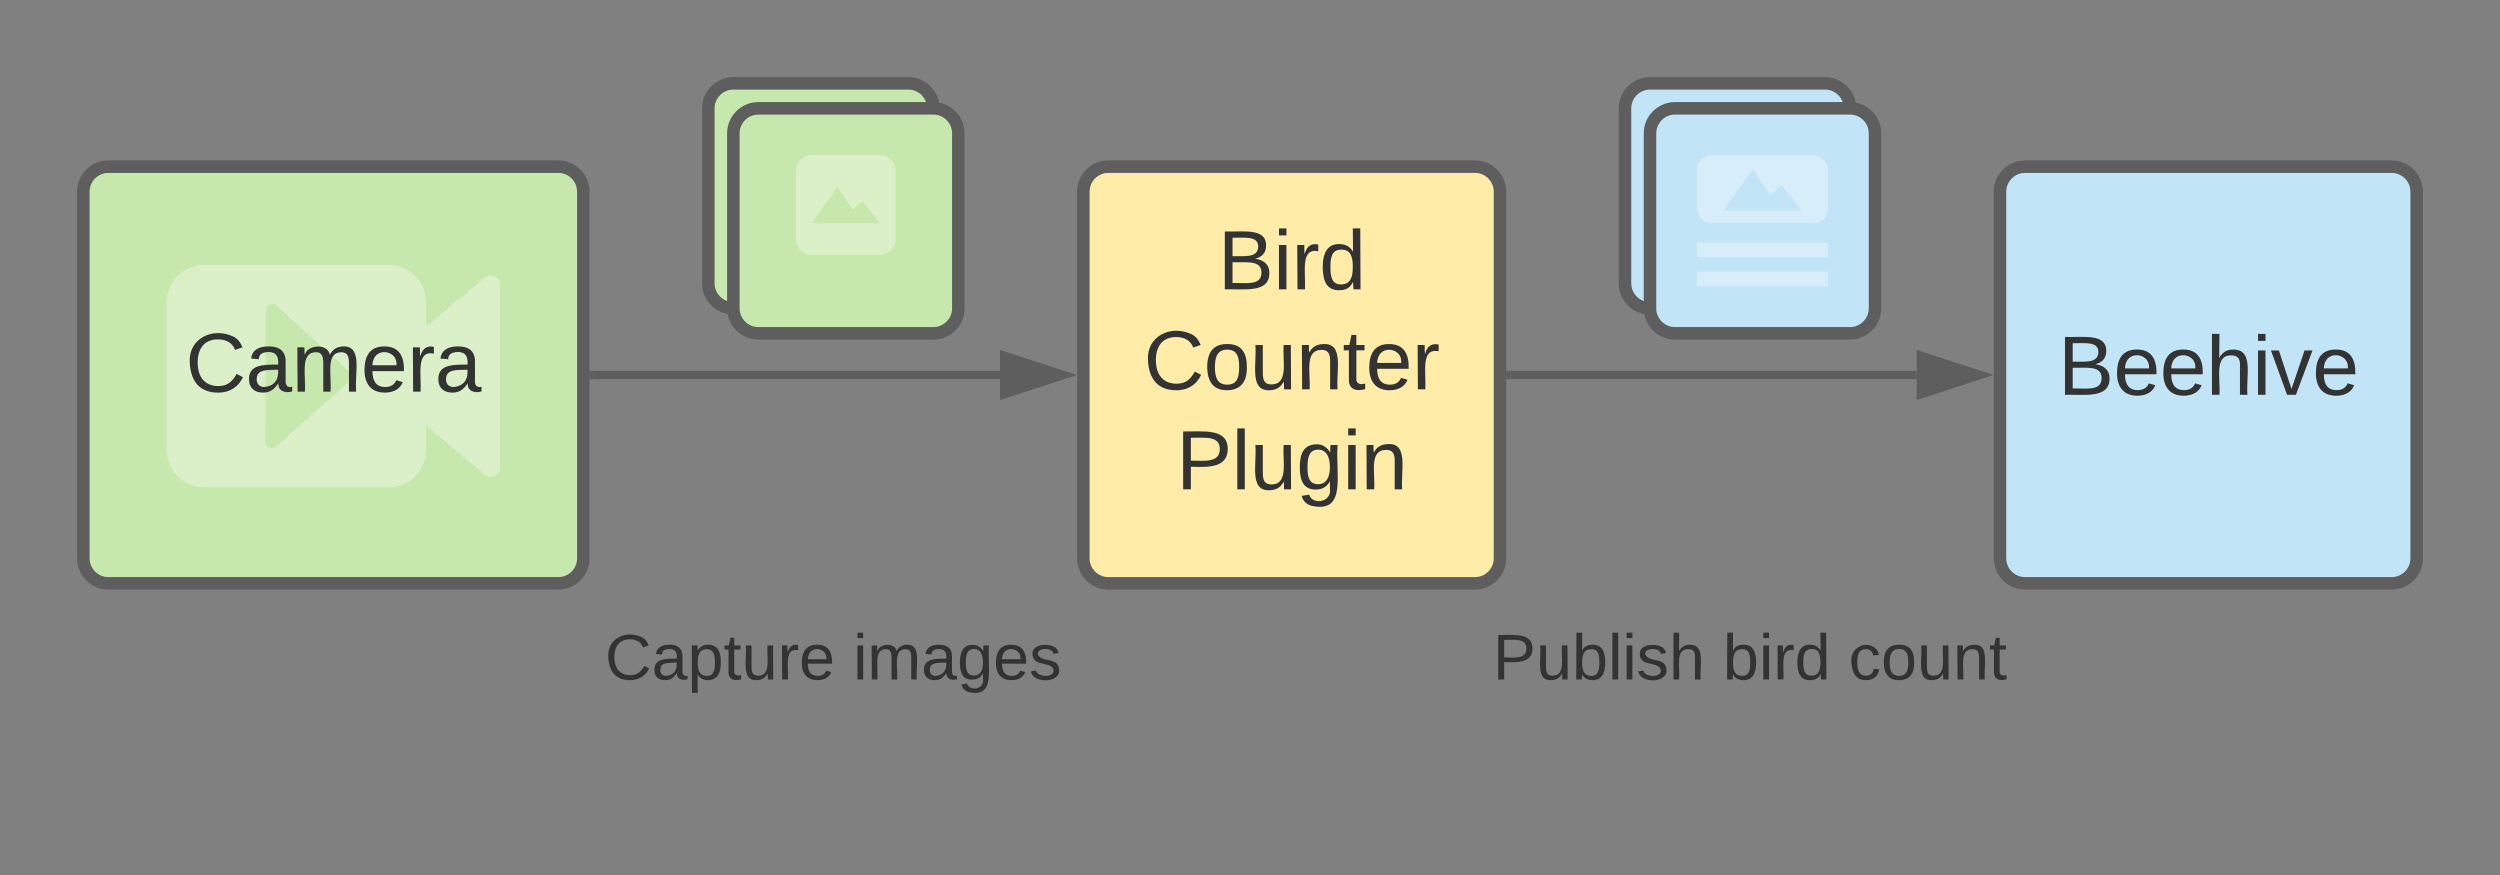 <svg xmlns="http://www.w3.org/2000/svg" xmlns:xlink="http://www.w3.org/1999/xlink" xmlns:lucid="lucid" width="600" height="210"><rect width="100%" height="100%" fill="#808080" stroke="none"/><g transform="translate(-560 -360)" lucid:page-tab-id="VD02umr5l-Hr"><path d="M820 406c0-3.3 2.7-6 6-6h88c3.3 0 6 2.7 6 6v88c0 3.3-2.7 6-6 6h-88c-3.3 0-6-2.7-6-6z" stroke="#5e5e5e" stroke-width="3" fill="#ffeca9"/><use xlink:href="#a" transform="matrix(1,0,0,1,825,405) translate(27.278 24.437)"/><use xlink:href="#b" transform="matrix(1,0,0,1,825,405) translate(9.5 48.437)"/><use xlink:href="#c" transform="matrix(1,0,0,1,825,405) translate(17.278 72.437)"/><path d="M1040 406c0-3.3 2.7-6 6-6h88c3.3 0 6 2.7 6 6v88c0 3.3-2.7 6-6 6h-88c-3.3 0-6-2.7-6-6z" stroke="#5e5e5e" stroke-width="3" fill="#c1e4f7"/><use xlink:href="#d" transform="matrix(1,0,0,1,1045,405) translate(8.917 49.75)"/><path d="M922.5 450h97.5" stroke="#5e5e5e" stroke-width="2" fill="none"/><path d="M922.53 451h-1.03v-2h1.03z" fill="#5e5e5e"/><path d="M1035.26 450l-14.26 4.64v-9.28z" stroke="#5e5e5e" stroke-width="2" fill="#5e5e5e"/><path d="M580 406c0-3.3 2.7-6 6-6h108c3.3 0 6 2.7 6 6v88c0 3.3-2.7 6-6 6H586c-3.3 0-6-2.7-6-6z" stroke="#5e5e5e" stroke-width="3" fill="#c7e8ac"/><path d="M676.32 426.64l-14.08 11.76v-5.92c0-4.88-4-8.88-8.88-8.88h-44.48c-4.88 0-8.88 4-8.88 8.88V468c0 4.96 4 8.96 8.88 8.96h44.48c4.88 0 8.88-4 8.88-8.96v-5.92l14.08 11.84c1.52 1.2 3.68.16 3.68-1.76v-43.84c0-1.84-2.16-2.88-3.68-1.68m-32.56 24.96l-17.52 15.6c-1.04.96-2.56.16-2.56-1.2l.08-31.44c.08-1.44 1.52-2.16 2.64-1.2l17.36 15.84c.72.64.72 1.76 0 2.4" fill="#dbf0c9"/><use xlink:href="#e" transform="matrix(1,0,0,1,585,405) translate(19.528 49)"/><path d="M702.5 450H800" stroke="#5e5e5e" stroke-width="2" fill="none"/><path d="M702.53 451h-1.03v-2h1.03z" fill="#5e5e5e"/><path d="M815.26 450L801 454.64v-9.28z" stroke="#5e5e5e" stroke-width="2" fill="#5e5e5e"/><path d="M730 386c0-3.3 2.7-6 6-6h42c3.3 0 6 2.7 6 6v42c0 3.3-2.7 6-6 6h-42c-3.3 0-6-2.7-6-6z" stroke="#5e5e5e" stroke-width="3" fill="#c7e8ac"/><path d="M736 392c0-3.3 2.7-6 6-6h42c3.3 0 6 2.7 6 6v42c0 3.3-2.7 6-6 6h-42c-3.3 0-6-2.7-6-6z" stroke="#5e5e5e" stroke-width="3" fill="#c7e8ac"/><path d="M754.8 421.16h16.36c2.1 0 3.8-1.67 3.8-3.77v-16.37c0-2.1-1.7-3.77-3.8-3.77H754.8c-2.07 0-3.77 1.66-3.77 3.77v16.36c0 2.1 1.7 3.76 3.78 3.76m6.13-16.22l3.74 5.37 2.38-2 4.1 5.3h-16.34l6.13-8.66z" fill="#dbf0c9"/><path d="M660 496c0-3.3 2.7-6 6-6h188c3.3 0 6 2.7 6 6v48c0 3.3-2.7 6-6 6H666c-3.3 0-6-2.7-6-6z" stroke="#000" stroke-opacity="0" stroke-width="3" fill="#fff" fill-opacity="0"/><use xlink:href="#f" transform="matrix(1,0,0,1,665,495) translate(40.21 28.069)"/><use xlink:href="#g" transform="matrix(1,0,0,1,665,495) translate(99.753 28.069)"/><path d="M880 496c0-3.3 2.7-6 6-6h188c3.3 0 6 2.7 6 6v48c0 3.3-2.7 6-6 6H886c-3.3 0-6-2.7-6-6z" stroke="#000" stroke-opacity="0" stroke-width="3" fill="#fff" fill-opacity="0"/><use xlink:href="#h" transform="matrix(1,0,0,1,885,495) translate(33.296 28.069)"/><use xlink:href="#i" transform="matrix(1,0,0,1,885,495) translate(88.519 28.069)"/><use xlink:href="#j" transform="matrix(1,0,0,1,885,495) translate(118.679 28.069)"/><path d="M950 386c0-3.3 2.7-6 6-6h42c3.3 0 6 2.7 6 6v42c0 3.3-2.7 6-6 6h-42c-3.3 0-6-2.7-6-6z" stroke="#5e5e5e" stroke-width="3" fill="#c1e4f7"/><path d="M956 392c0-3.3 2.7-6 6-6h42c3.3 0 6 2.7 6 6v42c0 3.3-2.7 6-6 6h-42c-3.3 0-6-2.7-6-6z" stroke="#5e5e5e" stroke-width="3" fill="#c1e4f7"/><path d="M967.3 418.24h31.4v3.5h-31.4v-3.5zm0 6.97h31.4v3.5h-31.4v-3.5zm29.64-27.43c-.5-.3-1.1-.48-1.73-.48h-24.44c-.6 0-1.2.16-1.7.47-1.05.58-1.77 1.7-1.77 3.02v9.28c0 1.93 1.56 3.5 3.46 3.5h24.45c1.94 0 3.5-1.57 3.5-3.5v-9.3c0-1.3-.7-2.43-1.76-3m-23.3 12.77l6.98-9.9 4.28 6.13 2.72-2.28 4.7 6.05h-18.67z" fill="#d7edfa"/><defs><path fill="#333" d="M160-131c35 5 61 23 61 61C221 17 115-2 30 0v-248c76 3 177-17 177 60 0 33-19 50-47 57zm-97-11c50-1 110 9 110-42 0-47-63-36-110-37v79zm0 115c55-2 124 14 124-45 0-56-70-42-124-44v89" id="k"/><path fill="#333" d="M24-231v-30h32v30H24zM24 0v-190h32V0H24" id="l"/><path fill="#333" d="M114-163C36-179 61-72 57 0H25l-1-190h30c1 12-1 29 2 39 6-27 23-49 58-41v29" id="m"/><path fill="#333" d="M85-194c31 0 48 13 60 33l-1-100h32l1 261h-30c-2-10 0-23-3-31C134-8 116 4 85 4 32 4 16-35 15-94c0-66 23-100 70-100zm9 24c-40 0-46 34-46 75 0 40 6 74 45 74 42 0 51-32 51-76 0-42-9-74-50-73" id="n"/><g id="a"><use transform="matrix(0.056,0,0,0.056,0,0)" xlink:href="#k"/><use transform="matrix(0.056,0,0,0.056,13.333,0)" xlink:href="#l"/><use transform="matrix(0.056,0,0,0.056,17.722,0)" xlink:href="#m"/><use transform="matrix(0.056,0,0,0.056,24.333,0)" xlink:href="#n"/></g><path fill="#333" d="M212-179c-10-28-35-45-73-45-59 0-87 40-87 99 0 60 29 101 89 101 43 0 62-24 78-52l27 14C228-24 195 4 139 4 59 4 22-46 18-125c-6-104 99-153 187-111 19 9 31 26 39 46" id="o"/><path fill="#333" d="M100-194c62-1 85 37 85 99 1 63-27 99-86 99S16-35 15-95c0-66 28-99 85-99zM99-20c44 1 53-31 53-75 0-43-8-75-51-75s-53 32-53 75 10 74 51 75" id="p"/><path fill="#333" d="M84 4C-5 8 30-112 23-190h32v120c0 31 7 50 39 49 72-2 45-101 50-169h31l1 190h-30c-1-10 1-25-2-33-11 22-28 36-60 37" id="q"/><path fill="#333" d="M117-194c89-4 53 116 60 194h-32v-121c0-31-8-49-39-48C34-167 62-67 57 0H25l-1-190h30c1 10-1 24 2 32 11-22 29-35 61-36" id="r"/><path fill="#333" d="M59-47c-2 24 18 29 38 22v24C64 9 27 4 27-40v-127H5v-23h24l9-43h21v43h35v23H59v120" id="s"/><path fill="#333" d="M100-194c63 0 86 42 84 106H49c0 40 14 67 53 68 26 1 43-12 49-29l28 8c-11 28-37 45-77 45C44 4 14-33 15-96c1-61 26-98 85-98zm52 81c6-60-76-77-97-28-3 7-6 17-6 28h103" id="t"/><g id="b"><use transform="matrix(0.056,0,0,0.056,0,0)" xlink:href="#o"/><use transform="matrix(0.056,0,0,0.056,14.389,0)" xlink:href="#p"/><use transform="matrix(0.056,0,0,0.056,25.5,0)" xlink:href="#q"/><use transform="matrix(0.056,0,0,0.056,36.611,0)" xlink:href="#r"/><use transform="matrix(0.056,0,0,0.056,47.722,0)" xlink:href="#s"/><use transform="matrix(0.056,0,0,0.056,53.278,0)" xlink:href="#t"/><use transform="matrix(0.056,0,0,0.056,64.389,0)" xlink:href="#m"/></g><path fill="#333" d="M30-248c87 1 191-15 191 75 0 78-77 80-158 76V0H30v-248zm33 125c57 0 124 11 124-50 0-59-68-47-124-48v98" id="u"/><path fill="#333" d="M24 0v-261h32V0H24" id="v"/><path fill="#333" d="M177-190C167-65 218 103 67 71c-23-6-38-20-44-43l32-5c15 47 100 32 89-28v-30C133-14 115 1 83 1 29 1 15-40 15-95c0-56 16-97 71-98 29-1 48 16 59 35 1-10 0-23 2-32h30zM94-22c36 0 50-32 50-73 0-42-14-75-50-75-39 0-46 34-46 75s6 73 46 73" id="w"/><g id="c"><use transform="matrix(0.056,0,0,0.056,0,0)" xlink:href="#u"/><use transform="matrix(0.056,0,0,0.056,13.333,0)" xlink:href="#v"/><use transform="matrix(0.056,0,0,0.056,17.722,0)" xlink:href="#q"/><use transform="matrix(0.056,0,0,0.056,28.833,0)" xlink:href="#w"/><use transform="matrix(0.056,0,0,0.056,39.944,0)" xlink:href="#l"/><use transform="matrix(0.056,0,0,0.056,44.333,0)" xlink:href="#r"/></g><path fill="#333" d="M106-169C34-169 62-67 57 0H25v-261h32l-1 103c12-21 28-36 61-36 89 0 53 116 60 194h-32v-121c2-32-8-49-39-48" id="x"/><path fill="#333" d="M108 0H70L1-190h34L89-25l56-165h34" id="y"/><g id="d"><use transform="matrix(0.056,0,0,0.056,0,0)" xlink:href="#k"/><use transform="matrix(0.056,0,0,0.056,13.333,0)" xlink:href="#t"/><use transform="matrix(0.056,0,0,0.056,24.444,0)" xlink:href="#t"/><use transform="matrix(0.056,0,0,0.056,35.556,0)" xlink:href="#x"/><use transform="matrix(0.056,0,0,0.056,46.667,0)" xlink:href="#l"/><use transform="matrix(0.056,0,0,0.056,51.056,0)" xlink:href="#y"/><use transform="matrix(0.056,0,0,0.056,61.056,0)" xlink:href="#t"/></g><path fill="#333" d="M141-36C126-15 110 5 73 4 37 3 15-17 15-53c-1-64 63-63 125-63 3-35-9-54-41-54-24 1-41 7-42 31l-33-3c5-37 33-52 76-52 45 0 72 20 72 64v82c-1 20 7 32 28 27v20c-31 9-61-2-59-35zM48-53c0 20 12 33 32 33 41-3 63-29 60-74-43 2-92-5-92 41" id="z"/><path fill="#333" d="M210-169c-67 3-38 105-44 169h-31v-121c0-29-5-50-35-48C34-165 62-65 56 0H25l-1-190h30c1 10-1 24 2 32 10-44 99-50 107 0 11-21 27-35 58-36 85-2 47 119 55 194h-31v-121c0-29-5-49-35-48" id="A"/><g id="e"><use transform="matrix(0.056,0,0,0.056,0,0)" xlink:href="#o"/><use transform="matrix(0.056,0,0,0.056,14.389,0)" xlink:href="#z"/><use transform="matrix(0.056,0,0,0.056,25.5,0)" xlink:href="#A"/><use transform="matrix(0.056,0,0,0.056,42.111,0)" xlink:href="#t"/><use transform="matrix(0.056,0,0,0.056,53.222,0)" xlink:href="#m"/><use transform="matrix(0.056,0,0,0.056,59.833,0)" xlink:href="#z"/></g><path fill="#333" d="M115-194c55 1 70 41 70 98S169 2 115 4C84 4 66-9 55-30l1 105H24l-1-265h31l2 30c10-21 28-34 59-34zm-8 174c40 0 45-34 45-75s-6-73-45-74c-42 0-51 32-51 76 0 43 10 73 51 73" id="B"/><g id="f"><use transform="matrix(0.043,0,0,0.043,0,0)" xlink:href="#o"/><use transform="matrix(0.043,0,0,0.043,11.191,0)" xlink:href="#z"/><use transform="matrix(0.043,0,0,0.043,19.833,0)" xlink:href="#B"/><use transform="matrix(0.043,0,0,0.043,28.475,0)" xlink:href="#s"/><use transform="matrix(0.043,0,0,0.043,32.796,0)" xlink:href="#q"/><use transform="matrix(0.043,0,0,0.043,41.438,0)" xlink:href="#m"/><use transform="matrix(0.043,0,0,0.043,46.58,0)" xlink:href="#t"/></g><path fill="#333" d="M135-143c-3-34-86-38-87 0 15 53 115 12 119 90S17 21 10-45l28-5c4 36 97 45 98 0-10-56-113-15-118-90-4-57 82-63 122-42 12 7 21 19 24 35" id="C"/><g id="g"><use transform="matrix(0.043,0,0,0.043,0,0)" xlink:href="#l"/><use transform="matrix(0.043,0,0,0.043,3.414,0)" xlink:href="#A"/><use transform="matrix(0.043,0,0,0.043,16.333,0)" xlink:href="#z"/><use transform="matrix(0.043,0,0,0.043,24.975,0)" xlink:href="#w"/><use transform="matrix(0.043,0,0,0.043,33.617,0)" xlink:href="#t"/><use transform="matrix(0.043,0,0,0.043,42.259,0)" xlink:href="#C"/></g><path fill="#333" d="M115-194c53 0 69 39 70 98 0 66-23 100-70 100C84 3 66-7 56-30L54 0H23l1-261h32v101c10-23 28-34 59-34zm-8 174c40 0 45-34 45-75 0-40-5-75-45-74-42 0-51 32-51 76 0 43 10 73 51 73" id="D"/><g id="h"><use transform="matrix(0.043,0,0,0.043,0,0)" xlink:href="#u"/><use transform="matrix(0.043,0,0,0.043,10.37,0)" xlink:href="#q"/><use transform="matrix(0.043,0,0,0.043,19.012,0)" xlink:href="#D"/><use transform="matrix(0.043,0,0,0.043,27.654,0)" xlink:href="#v"/><use transform="matrix(0.043,0,0,0.043,31.068,0)" xlink:href="#l"/><use transform="matrix(0.043,0,0,0.043,34.481,0)" xlink:href="#C"/><use transform="matrix(0.043,0,0,0.043,42.259,0)" xlink:href="#x"/></g><g id="i"><use transform="matrix(0.043,0,0,0.043,0,0)" xlink:href="#D"/><use transform="matrix(0.043,0,0,0.043,8.642,0)" xlink:href="#l"/><use transform="matrix(0.043,0,0,0.043,12.056,0)" xlink:href="#m"/><use transform="matrix(0.043,0,0,0.043,17.198,0)" xlink:href="#n"/></g><path fill="#333" d="M96-169c-40 0-48 33-48 73s9 75 48 75c24 0 41-14 43-38l32 2c-6 37-31 61-74 61-59 0-76-41-82-99-10-93 101-131 147-64 4 7 5 14 7 22l-32 3c-4-21-16-35-41-35" id="E"/><g id="j"><use transform="matrix(0.043,0,0,0.043,0,0)" xlink:href="#E"/><use transform="matrix(0.043,0,0,0.043,7.778,0)" xlink:href="#p"/><use transform="matrix(0.043,0,0,0.043,16.42,0)" xlink:href="#q"/><use transform="matrix(0.043,0,0,0.043,25.062,0)" xlink:href="#r"/><use transform="matrix(0.043,0,0,0.043,33.704,0)" xlink:href="#s"/></g></defs></g></svg>
